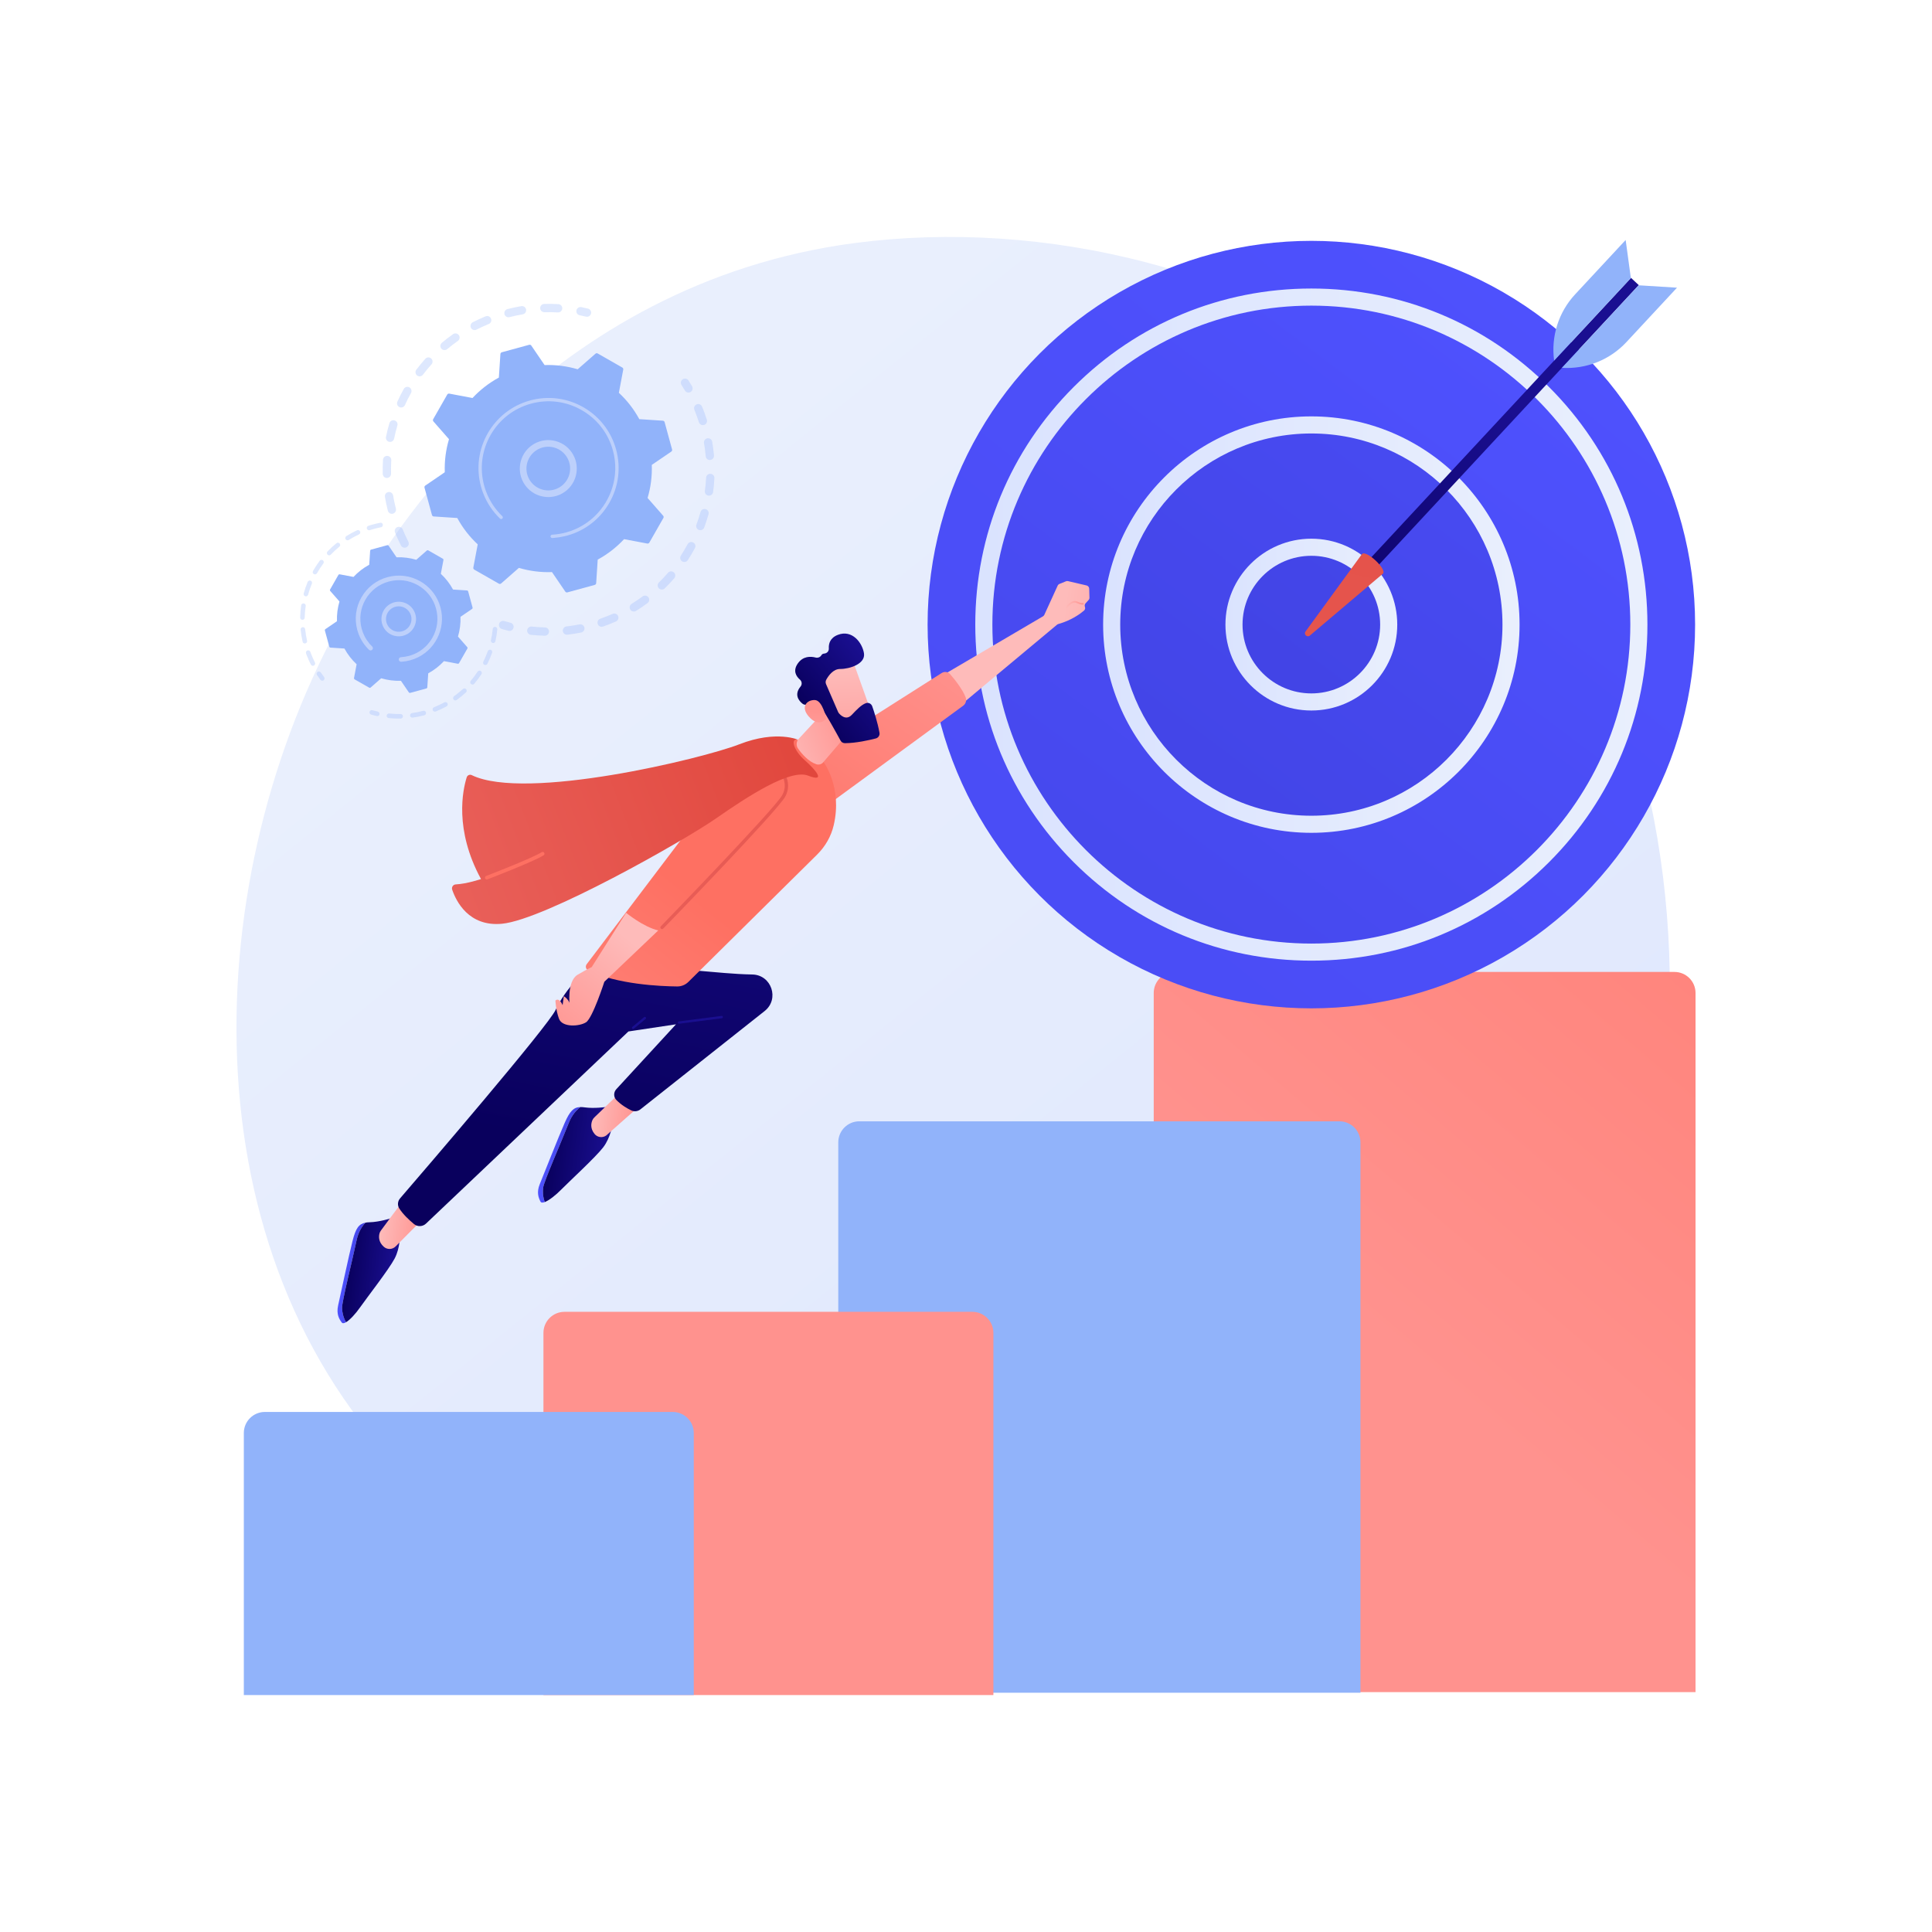 <?xml version="1.0" encoding="utf-8"?>
<!-- Generator: Adobe Illustrator 27.5.0, SVG Export Plug-In . SVG Version: 6.00 Build 0)  -->
<svg version="1.1" xmlns="http://www.w3.org/2000/svg" xmlns:xlink="http://www.w3.org/1999/xlink" x="0px" y="0px"
	 viewBox="0 0 3710 3710" style="enable-background:new 0 0 3710 3710;" xml:space="preserve">
<g id="Background">
	<g>
		<g>
			<rect style="fill:#FFFFFF;" width="3710" height="3710"/>
		</g>
	</g>
</g>
<g id="Illustration">
	<g>
		<linearGradient id="SVGID_1_" gradientUnits="userSpaceOnUse" x1="3564.451" y1="4036.543" x2="1103.803" y2="980.572">
			<stop  offset="0" style="stop-color:#DAE3FE"/>
			<stop  offset="1" style="stop-color:#E9EFFD"/>
		</linearGradient>
		<path style="fill:url(#SVGID_1_);" d="M2887.511,2831.378c-56.52,59.502-109.999,97.874-152.251,128.191
			c-496.671,356.366-1084.364,252.488-1209.265,227.119c-184.44-37.461-540.959-109.872-798.715-412.988
			c-389.964-458.59-329.241-1181.086-26.758-1658.015c55.329-87.239,347.592-571.433,941.615-649.082
			c359.496-46.992,778.554,47.786,1082.023,302.033C3361.169,1302.324,3315.82,2380.469,2887.511,2831.378z"/>
		
			<linearGradient id="SVGID_00000109716307528328239270000009345218834219112372_" gradientUnits="userSpaceOnUse" x1="2700.033" y1="2612.638" x2="4261.217" y2="776.559">
			<stop  offset="0" style="stop-color:#FF928E"/>
			<stop  offset="1" style="stop-color:#FE7062"/>
		</linearGradient>
		<path style="fill:url(#SVGID_00000109716307528328239270000009345218834219112372_);" d="M3255.923,3249.396H2215.49V1906.835
			c0-22.326,18.099-40.424,40.424-40.424h959.585c22.326,0,40.424,18.098,40.424,40.424V3249.396z"/>
		<g>
			<g>
				<g style="opacity:0.3;">
					<path style="fill:#91B3FA;" d="M779.867,1051.195c-3.762,1.449-8.09-0.15-9.962-3.82c-4.097-8.025-7.905-16.349-11.32-24.737
						c-1.661-4.081,0.299-8.736,4.379-10.397c0.049-0.019,0.097-0.037,0.145-0.056c4.045-1.557,8.61,0.404,10.251,4.437
						c3.244,7.97,6.862,15.876,10.753,23.5c2.003,3.923,0.446,8.73-3.479,10.732
						C780.383,1050.983,780.126,1051.095,779.867,1051.195z M755.376,986.159c-0.291,0.112-0.593,0.208-0.903,0.288
						c-4.268,1.089-8.614-1.488-9.703-5.757c-2.236-8.769-4.12-17.72-5.597-26.603c-0.723-4.346,2.2-8.44,6.559-9.18
						c4.346-0.722,8.455,2.217,9.177,6.56c1.405,8.444,3.195,16.947,5.322,25.281C761.241,980.705,759.097,984.726,755.376,986.159z
						 M745.815,917.348c-0.829,0.319-1.726,0.504-2.664,0.528c-4.404,0.109-8.065-3.369-8.177-7.773
						c-0.23-9.027-0.069-18.178,0.478-27.197c0.27-4.398,4.053-7.741,8.446-7.479c4.397,0.267,7.746,4.049,7.479,8.446
						c-0.52,8.565-0.673,17.252-0.455,25.826C751.01,913.164,748.874,916.17,745.815,917.348z M751.881,848.112
						c-1.37,0.527-2.901,0.683-4.446,0.369c-4.317-0.875-7.107-5.087-6.232-9.404c1.799-8.857,4.001-17.741,6.545-26.407
						c1.244-4.222,5.674-6.642,9.902-5.405c4.226,1.241,6.646,5.675,5.405,9.902c-2.417,8.23-4.51,16.669-6.216,25.085
						C756.277,845.024,754.34,847.166,751.881,848.112z M773.234,781.969c-1.921,0.74-4.125,0.74-6.148-0.174
						c-4.017-1.812-5.802-6.537-3.989-10.551c3.708-8.216,7.821-16.391,12.226-24.29c2.142-3.85,7-5.233,10.85-3.086
						c3.847,2.145,5.229,7.002,3.085,10.853c-4.187,7.509-8.096,15.278-11.62,23.086
						C776.739,779.798,775.124,781.242,773.234,781.969z M808.685,722.201c-2.488,0.958-5.398,0.649-7.682-1.076
						c-3.515-2.657-4.212-7.657-1.558-11.174c5.442-7.204,11.262-14.266,17.298-20.984c2.946-3.278,7.988-3.547,11.266-0.602
						c3.276,2.942,3.546,7.987,0.602,11.264c-5.735,6.385-11.265,13.092-16.436,19.938
						C811.246,720.801,810.027,721.685,808.685,722.201z M1074.644,599.444c-1.031,0.397-2.159,0.584-3.333,0.515
						c-8.555-0.505-17.249-0.644-25.836-0.41c-4.403,0.12-8.071-3.353-8.19-7.755c-0.122-4.404,3.351-8.072,7.756-8.192
						c9.044-0.247,18.2-0.102,27.209,0.429c4.399,0.26,7.753,4.036,7.493,8.434C1079.554,595.691,1077.474,598.355,1074.644,599.444
						z M856.468,671.809c-3.088,1.189-6.72,0.364-8.97-2.31c-2.838-3.372-2.404-8.403,0.966-11.24
						c6.908-5.815,14.154-11.4,21.536-16.6c3.612-2.52,8.578-1.677,11.116,1.927c2.537,3.601,1.673,8.578-1.928,11.117
						c-7.011,4.937-13.891,10.24-20.451,15.761C858.039,671.05,857.272,671.499,856.468,671.809z M1005.256,603.196
						c-0.491,0.189-1.008,0.335-1.547,0.425c-8.457,1.423-16.964,3.233-25.286,5.372c-4.268,1.096-8.616-1.474-9.713-5.74
						c-1.095-4.266,1.464-8.634,5.74-9.713c8.756-2.25,17.708-4.154,26.607-5.654c4.345-0.731,8.461,2.198,9.192,6.541
						C1010.889,598.233,1008.722,601.862,1005.256,603.196z M914.311,633.353c-3.757,1.446-8.078-0.145-9.955-3.807
						c-2.011-3.921-0.462-8.727,3.457-10.741c8.026-4.116,16.339-7.941,24.707-11.363c0.051-0.023,0.105-0.044,0.157-0.064
						c4.039-1.555,8.598,0.399,10.245,4.423c1.669,4.079-0.282,8.737-4.361,10.404c-7.948,3.254-15.843,6.888-23.469,10.799
						C914.836,633.134,914.574,633.252,914.311,633.353z"/>
					<path style="fill:#91B3FA;" d="M1130.033,607.791c-1.466,0.564-3.113,0.705-4.755,0.302c-3.995-0.979-8.076-1.889-12.133-2.711
						c-4.317-0.872-7.112-5.081-6.238-9.398c0.871-4.319,5.081-7.118,9.4-6.237c4.267,0.861,8.559,1.82,12.763,2.849
						c4.278,1.047,6.9,5.367,5.852,9.643C1134.277,604.878,1132.388,606.884,1130.033,607.791z"/>
				</g>
				<g style="opacity:0.3;">
					<path style="fill:#91B3FA;" d="M1324.917,753.278c-3.593,1.383-7.758-0.004-9.755-3.439c-2.065-3.556-4.241-7.129-6.465-10.616
						c-2.369-3.716-1.278-8.647,2.437-11.015c3.731-2.378,8.648-1.276,11.016,2.437c2.341,3.673,4.632,7.435,6.808,11.178
						c2.213,3.809,0.919,8.691-2.889,10.906C1325.693,752.946,1325.308,753.128,1324.917,753.278z"/>
					<path style="fill:#91B3FA;" d="M1168.344,1199.401c-3.425,1.319-6.886,2.584-10.381,3.797
						c-4.163,1.443-8.707-0.761-10.151-4.923c-1.444-4.162,0.774-8.729,4.921-10.152c8.066-2.798,16.001-5.917,23.671-9.311
						c4.035-1.777,8.739,0.037,10.522,4.065c1.784,4.031-0.038,8.743-4.067,10.525
						C1178.115,1195.502,1173.231,1197.52,1168.344,1199.401z M1117.324,1214.248c-0.416,0.16-0.852,0.288-1.305,0.379
						c-8.726,1.754-17.623,3.156-26.444,4.169c-4.376,0.503-8.332-2.638-8.834-7.013c-0.502-4.378,2.643-8.347,7.016-8.835
						c8.378-0.962,16.829-2.296,25.122-3.96c4.319-0.868,8.523,1.93,9.391,6.247
						C1123.046,1209.103,1120.884,1212.877,1117.324,1214.248z M1219.977,1173.794c-3.51,1.351-7.594,0.063-9.643-3.252
						c-2.317-3.749-1.156-8.664,2.591-10.982c7.169-4.43,14.245-9.228,21.033-14.266c3.543-2.62,8.535-1.884,11.16,1.653
						c2.625,3.54,1.884,8.536-1.654,11.161c-7.149,5.303-14.602,10.357-22.151,15.023
						C1220.882,1173.399,1220.433,1173.618,1219.977,1173.794z M1049.185,1220.254c-0.945,0.364-1.975,0.55-3.049,0.526
						c-8.89-0.207-17.878-0.796-26.714-1.751c-4.379-0.474-7.545-4.407-7.071-8.787c0.473-4.382,4.404-7.549,8.788-7.073
						c8.389,0.906,16.924,1.467,25.367,1.662c4.404,0.1,7.892,3.756,7.789,8.159
						C1054.218,1216.319,1052.112,1219.127,1049.185,1220.254z M1273.776,1131.643c-2.879,1.108-6.268,0.484-8.566-1.86
						c-3.085-3.146-3.035-8.197,0.112-11.282c6.016-5.895,11.862-12.134,17.381-18.539c2.875-3.338,7.912-3.714,11.251-0.836
						c3.336,2.876,3.71,7.91,0.835,11.248c-5.809,6.745-11.965,13.312-18.299,19.521
						C1275.688,1130.679,1274.761,1131.263,1273.776,1131.643z M1317.023,1078.706c-2.301,0.886-4.981,0.696-7.209-0.747
						c-3.697-2.396-4.753-7.335-2.357-11.033c4.594-7.091,8.943-14.459,12.925-21.896c2.074-3.887,6.907-5.351,10.797-3.269
						c3.884,2.08,5.346,6.913,3.268,10.799c-4.192,7.828-8.768,15.58-13.603,23.041
						C1319.894,1077.07,1318.541,1078.121,1317.023,1078.706z M1347.702,1017.6c-1.751,0.674-3.743,0.737-5.641,0.032
						c-4.129-1.532-6.235-6.124-4.701-10.254c2.944-7.928,5.586-16.064,7.85-24.188c1.183-4.242,5.578-6.726,9.827-5.54
						c4.243,1.185,6.724,5.582,5.54,9.827c-2.385,8.548-5.164,17.114-8.261,25.455
						C1351.487,1015.164,1349.763,1016.806,1347.702,1017.6z M1364.322,951.263c-1.213,0.467-2.556,0.643-3.935,0.456
						c-4.365-0.593-7.422-4.612-6.829-8.977c1.139-8.375,1.932-16.891,2.358-25.316c0.223-4.4,3.975-7.788,8.367-7.566
						c4.401,0.222,7.788,3.97,7.565,8.37c-0.448,8.874-1.283,17.843-2.482,26.659
						C1368.96,947.878,1366.949,950.251,1364.322,951.263z M1365.974,882.869c-0.682,0.263-1.412,0.434-2.176,0.501
						c-4.388,0.384-8.258-2.864-8.64-7.251c-0.735-8.398-1.837-16.876-3.28-25.202c-0.752-4.342,2.172-8.469,6.499-9.22
						c4.341-0.753,8.47,2.158,9.222,6.5c1.518,8.764,2.679,17.69,3.451,26.531C1371.367,878.351,1369.208,881.624,1365.974,882.869z
						 M1352.57,815.828c-0.153,0.059-0.309,0.112-0.467,0.163c-4.199,1.33-8.683-0.997-10.011-5.197
						c-1.877-5.929-3.959-11.868-6.189-17.661c-0.807-2.097-1.638-4.181-2.486-6.248c-1.672-4.077,0.277-8.738,4.353-10.408
						c4.094-1.773,8.735,0.276,10.406,4.35c0.893,2.177,1.764,4.366,2.614,6.573c2.346,6.092,4.536,12.344,6.51,18.579
						C1358.581,810.021,1356.474,814.325,1352.57,815.828z"/>
					<path style="fill:#91B3FA;" d="M981.213,1211.056c-1.48,0.57-3.142,0.706-4.795,0.294c-4.19-1.048-8.436-2.204-12.622-3.437
						c-4.227-1.244-6.644-5.679-5.4-9.904c1.246-4.226,5.675-6.646,9.904-5.4c3.976,1.17,8.01,2.268,11.988,3.264
						c4.272,1.066,6.872,5.398,5.803,9.672C985.435,1208.165,983.554,1210.155,981.213,1211.056z"/>
				</g>
				<g>
					<path style="fill:#91B3FA;" d="M958.012,1120.844c1.381,0.788,3.111,0.614,4.307-0.434l34.116-29.919
						c20.314,6.034,41.736,8.872,63.53,8.076l25.555,37.461c0.896,1.314,2.528,1.914,4.062,1.496l52.506-14.339
						c1.535-0.42,2.634-1.766,2.738-3.352l2.966-45.25c19.173-10.393,36.179-23.724,50.606-39.247l44.588,8.425
						c1.563,0.295,3.141-0.433,3.929-1.815l26.988-47.267c0.789-1.382,0.614-3.112-0.435-4.307l-29.918-34.116
						c6.034-20.314,8.872-41.737,8.076-63.53l37.462-25.555c1.314-0.896,1.914-2.527,1.495-4.062l-14.339-52.507
						c-0.419-1.534-1.765-2.634-3.353-2.737l-45.251-2.967c-10.392-19.173-23.724-36.179-39.246-50.606l8.425-44.589
						c0.295-1.562-0.434-3.141-1.815-3.929l-47.267-26.988c-1.381-0.79-3.111-0.614-4.307,0.434l-34.116,29.919
						c-20.314-6.035-41.736-8.872-63.53-8.076l-25.555-37.462c-0.896-1.314-2.527-1.914-4.062-1.496l-52.507,14.34
						c-1.535,0.419-2.634,1.765-2.738,3.352l-2.966,45.25c-19.173,10.391-36.179,23.724-50.606,39.246l-44.588-8.425
						c-1.563-0.296-3.142,0.433-3.93,1.815l-26.988,47.267c-0.789,1.381-0.614,3.111,0.434,4.307l29.918,34.116
						c-6.034,20.314-8.872,41.737-8.076,63.53l-37.462,25.555c-1.314,0.896-1.915,2.527-1.495,4.062l14.339,52.506
						c0.419,1.534,1.765,2.634,3.353,2.739l45.25,2.966c10.392,19.172,23.724,36.178,39.246,50.606l-8.424,44.588
						c-0.296,1.563,0.433,3.141,1.815,3.93L958.012,1120.844z"/>
					<g>
						<path style="fill:#BDD0FB;" d="M1072.503,950.888c-24.888,9.583-53.779-0.278-67.271-24.179
							c-14.83-26.274-5.52-59.709,20.751-74.539c12.727-7.188,27.49-8.982,41.566-5.063c14.078,3.918,25.789,13.086,32.971,25.813
							c14.83,26.274,5.52,59.709-20.751,74.539C1077.4,948.796,1074.97,949.938,1072.503,950.888z M1037.883,860.63
							c-1.922,0.74-3.801,1.624-5.627,2.654c-20.142,11.369-27.279,37.008-15.911,57.149c11.37,20.143,37.006,27.291,57.151,15.912
							c20.142-11.368,27.279-37.008,15.911-57.149c-5.509-9.759-14.486-16.787-25.281-19.793
							C1055.353,856.962,1046.23,857.416,1037.883,860.63z"/>
					</g>
					<path style="fill:#BDD0FB;" d="M1101.941,1024.23c-4.274,1.646-8.657,3.086-13.135,4.31l0,0
						c-1.409,0.386-2.826,0.748-4.248,1.088c-7.01,1.674-14.142,2.788-21.286,3.325c-0.097,0.007-0.195,0.015-0.292,0.022
						c-0.276,0.02-0.553,0.039-0.83,0.056c-0.538,0.037-1.077,0.068-1.615,0.098c-1.416,0.078-2.666-0.78-3.151-2.036
						c-0.117-0.305-0.189-0.635-0.208-0.978c-0.096-1.759,1.256-3.258,3.013-3.357c9.055-0.491,18.116-1.963,26.934-4.374
						c43.807-11.956,76.103-45.387,88.655-85.84c6.985-22.5,7.859-47.174,1.204-71.537c-1.166-4.272-2.539-8.455-4.11-12.531
						c-10.568-27.437-30.088-50.216-55.966-64.99c-29.724-16.973-64.28-21.354-97.298-12.337
						c-68.191,18.63-108.474,89.217-89.859,157.377c1.147,4.203,2.504,8.332,4.06,12.37c6.742,17.501,17.239,33.333,30.793,46.322
						c0.35,0.336,0.607,0.731,0.769,1.156c0.43,1.117,0.211,2.433-0.674,3.354c-1.224,1.269-3.238,1.32-4.513,0.095
						c-14.229-13.637-25.252-30.258-32.33-48.632c-1.634-4.239-3.057-8.572-4.263-12.983
						c-19.544-71.562,22.797-145.68,94.333-165.217c34.664-9.467,70.939-4.866,102.144,12.952
						c27.168,15.51,47.66,39.423,58.755,68.227c1.648,4.28,3.09,8.67,4.315,13.153c9.466,34.667,4.868,70.942-12.949,102.147
						C1154.675,992.643,1130.752,1013.136,1101.941,1024.23z"/>
				</g>
			</g>
			<g>
				<g style="opacity:0.3;">
					<path style="fill:#91B3FA;" d="M620.403,1306.866c-1.774,0.683-3.853,0.155-5.066-1.433c-2.266-2.962-4.474-6.033-6.561-9.128
						c-1.356-2.011-0.825-4.74,1.187-6.099c2.01-1.366,4.742-0.824,6.099,1.187c1.988,2.949,4.092,5.877,6.255,8.704
						c1.474,1.924,1.106,4.682-0.819,6.159C621.153,1306.518,620.785,1306.719,620.403,1306.866z"/>
					<path style="fill:#91B3FA;" d="M602.418,1278.254c-2.078,0.8-4.466-0.087-5.492-2.115c-2.904-5.728-5.547-11.671-7.853-17.66
						c-0.486-1.261-0.958-2.532-1.421-3.811c-0.823-2.285,0.513-4.763,2.64-5.628c2.282-0.824,4.8,0.359,5.625,2.638
						c0.441,1.223,0.893,2.438,1.357,3.643c2.2,5.714,4.72,11.381,7.488,16.844c1.098,2.165,0.233,4.807-1.93,5.906
						C602.693,1278.138,602.556,1278.2,602.418,1278.254z M586.931,1235.346c-0.194,0.075-0.397,0.139-0.604,0.187
						c-2.367,0.539-4.723-0.94-5.264-3.306c-1.736-7.589-3.015-15.353-3.802-23.073c-0.247-2.415,1.524-4.568,3.925-4.817
						c2.416-0.245,4.569,1.509,4.816,3.924c0.751,7.366,1.972,14.771,3.626,22.009
						C590.122,1232.426,588.937,1234.574,586.931,1235.346z M582.312,1189.965c-0.52,0.2-1.087,0.303-1.678,0.292
						c-2.425-0.055-4.346-2.069-4.291-4.495c0.18-7.77,0.846-15.617,1.987-23.315c0.355-2.403,2.583-4.056,4.991-3.701
						c2.398,0.355,4.057,2.59,3.702,4.988c-1.087,7.342-1.725,14.82-1.894,22.231
						C585.084,1187.799,583.924,1189.344,582.312,1189.965z M588.991,1144.835c-0.849,0.327-1.805,0.392-2.748,0.134
						c-2.337-0.649-3.71-3.072-3.06-5.41c2.083-7.505,4.648-14.943,7.629-22.113c0.933-2.24,3.508-3.295,5.743-2.368
						c2.241,0.93,3.302,3.5,2.37,5.744c-2.843,6.832-5.291,13.931-7.276,21.085C591.263,1143.303,590.246,1144.352,588.991,1144.835
						z M606.489,1102.707c-1.185,0.456-2.56,0.397-3.751-0.28c-2.109-1.197-2.847-3.878-1.651-5.989
						c3.842-6.762,8.136-13.353,12.766-19.585c1.445-1.954,4.198-2.357,6.146-0.909c1.948,1.447,2.355,4.201,0.909,6.146
						c-4.417,5.949-8.514,12.234-12.177,18.688C608.208,1101.696,607.404,1102.354,606.489,1102.707z M633.679,1066.106
						c-1.535,0.591-3.344,0.289-4.615-0.922c-1.755-1.674-1.818-4.454-0.145-6.21c5.369-5.626,11.141-10.97,17.154-15.878
						c1.89-1.532,4.648-1.252,6.183,0.626c1.534,1.878,1.254,4.648-0.625,6.18c-5.735,4.682-11.235,9.774-16.354,15.138
						C634.814,1065.526,634.265,1065.88,633.679,1066.106z M668.982,1037.272c-1.922,0.74-4.16,0.044-5.294-1.763
						c-1.29-2.055-0.67-4.767,1.384-6.059c6.564-4.123,13.473-7.886,20.536-11.19c2.22-0.993,4.817-0.075,5.842,2.123
						c1.028,2.197,0.078,4.811-2.118,5.841c-6.74,3.147-13.329,6.737-19.587,10.668
						C669.498,1037.046,669.243,1037.172,668.982,1037.272z M732.437,1012.242c-0.236,0.091-0.486,0.164-0.745,0.214
						c-6.288,1.221-12.619,2.808-18.819,4.718c-0.941,0.284-1.861,0.574-2.775,0.875c-2.309,0.751-4.788-0.506-5.54-2.813
						c-0.758-2.31,0.494-4.861,2.811-5.542c0.977-0.316,1.953-0.628,2.94-0.925c6.478-1.993,13.115-3.657,19.709-4.936
						c2.383-0.462,4.687,1.092,5.149,3.474C735.578,1009.428,734.388,1011.49,732.437,1012.242z"/>
				</g>
				<g style="opacity:0.3;">
					<path style="fill:#91B3FA;" d="M836.676,1366.263c-2.238,0.862-4.762-0.236-5.656-2.47c-0.901-2.251,0.194-4.81,2.447-5.71
						c6.783-2.713,13.457-5.862,19.837-9.362c2.124-1.14,4.799-0.391,5.966,1.739c1.167,2.129,0.386,4.798-1.739,5.966
						c-6.693,3.667-13.689,6.972-20.798,9.815C836.714,1366.248,836.694,1366.256,836.676,1366.263z M815.344,1373.342
						c-0.148,0.057-0.298,0.105-0.454,0.147c-7.39,1.972-14.975,3.513-22.544,4.584c-2.404,0.337-4.625-1.332-4.964-3.734
						c-0.343-2.406,1.346-4.624,3.733-4.968c7.223-1.02,14.46-2.492,21.513-4.371c2.343-0.626,4.751,0.768,5.375,3.112
						C818.588,1370.304,817.409,1372.546,815.344,1373.342z M876.003,1344.684c-1.818,0.7-3.948,0.122-5.142-1.533
						c-1.417-1.965-0.972-4.71,0.996-6.13c5.927-4.277,11.644-8.947,16.991-13.889c1.793-1.642,4.562-1.536,6.208,0.249
						c1.646,1.78,1.536,4.562-0.246,6.209c-5.606,5.179-11.6,10.075-17.815,14.556
						C876.681,1344.373,876.348,1344.551,876.003,1344.684z M770.897,1379.596c-0.466,0.18-0.971,0.282-1.501,0.293
						c-7.652,0.137-15.39-0.198-22.997-0.998c-2.414-0.252-4.164-2.415-3.912-4.829c0.255-2.406,2.417-4.158,4.828-3.909
						c7.253,0.761,14.629,1.079,21.925,0.95c2.425-0.042,4.428,1.89,4.47,4.315C773.745,1377.314,772.571,1378.952,770.897,1379.596
						z M908.945,1314.24c-1.451,0.559-3.156,0.328-4.423-0.747c-1.853-1.571-2.08-4.343-0.511-6.193
						c4.717-5.558,9.141-11.464,13.15-17.559c1.335-2.031,4.06-2.589,6.087-1.254c2.026,1.334,2.589,4.06,1.254,6.087
						c-4.207,6.387-8.844,12.582-13.788,18.411C910.221,1313.565,909.607,1313.985,908.945,1314.24z M933.623,1276.782
						c-1.111,0.428-2.389,0.405-3.537-0.165c-2.172-1.081-3.059-3.718-1.978-5.89c3.254-6.545,6.14-13.343,8.576-20.203
						c0.813-2.29,3.327-3.483,5.61-2.671c2.287,0.811,3.481,3.321,2.669,5.606c-2.554,7.194-5.577,14.321-8.987,21.179
						C935.467,1275.662,934.612,1276.401,933.623,1276.782z M948.617,1234.486c-0.781,0.301-1.654,0.384-2.533,0.185
						c-2.369-0.527-3.859-2.877-3.331-5.246c1.597-7.13,2.766-14.421,3.477-21.669c0.24-2.409,2.388-4.179,4.802-3.941
						c2.415,0.238,4.18,2.385,3.943,4.803c-0.748,7.598-1.973,15.246-3.644,22.726
						C950.997,1232.834,949.943,1233.976,948.617,1234.486z"/>
					<path style="fill:#91B3FA;" d="M726.059,1374.88c-0.791,0.305-1.677,0.384-2.566,0.179c-3.664-0.847-7.318-1.807-10.865-2.85
						c-2.326-0.686-3.66-3.129-2.975-5.457c0.691-2.321,3.128-3.655,5.457-2.974c3.381,0.997,6.869,1.911,10.365,2.722
						c2.364,0.547,3.837,2.908,3.289,5.271C728.422,1373.244,727.375,1374.374,726.059,1374.88z"/>
				</g>
				<g>
					<path style="fill:#91B3FA;" d="M709.074,1320.604c0.824,0.47,1.856,0.367,2.569-0.259l20.357-17.852
						c12.121,3.6,24.904,5.294,37.907,4.819l15.248,22.353c0.535,0.784,1.508,1.142,2.424,0.893l31.33-8.556
						c0.916-0.25,1.572-1.054,1.634-2.001l1.77-27c11.44-6.201,21.588-14.156,30.196-23.418l26.605,5.027
						c0.933,0.176,1.874-0.259,2.345-1.083l16.104-28.204c0.47-0.825,0.366-1.857-0.259-2.57l-17.852-20.357
						c3.601-12.121,5.294-24.904,4.819-37.908l22.353-15.248c0.784-0.535,1.142-1.508,0.893-2.423l-8.556-31.33
						c-0.25-0.916-1.053-1.572-2-1.634l-27.001-1.77c-6.201-11.44-14.156-21.588-23.418-30.196l5.027-26.606
						c0.176-0.932-0.259-1.874-1.083-2.344l-28.204-16.104c-0.824-0.471-1.856-0.366-2.569,0.259l-20.357,17.853
						c-12.121-3.601-24.904-5.294-37.907-4.819l-15.249-22.353c-0.535-0.784-1.508-1.143-2.424-0.893l-31.33,8.556
						c-0.916,0.25-1.571,1.053-1.634,2l-1.77,27c-11.44,6.201-21.588,14.156-30.197,23.418l-26.605-5.027
						c-0.933-0.177-1.875,0.259-2.345,1.083l-16.103,28.203c-0.47,0.824-0.367,1.856,0.259,2.57l17.852,20.357
						c-3.601,12.121-5.294,24.904-4.819,37.908l-22.354,15.248c-0.783,0.534-1.142,1.508-0.891,2.424l8.556,31.33
						c0.25,0.916,1.053,1.572,2,1.634l27.001,1.77c6.201,11.44,14.156,21.587,23.417,30.196l-5.027,26.605
						c-0.176,0.933,0.259,1.874,1.083,2.345L709.074,1320.604z"/>
					<g>
						<path style="fill:#BDD0FB;" d="M777.556,1219.76c-6.614,2.547-13.841,2.907-20.792,0.972
							c-8.551-2.381-15.663-7.95-20.025-15.681c-9.006-15.952-3.353-36.26,12.602-45.273c15.995-8.991,36.271-3.35,45.277,12.606
							c4.365,7.731,5.457,16.698,3.075,25.247c-2.38,8.553-7.948,15.666-15.682,20.028
							C780.566,1218.472,779.076,1219.175,777.556,1219.76z M756.907,1165.899c-1.103,0.425-2.187,0.934-3.247,1.531
							c-11.736,6.629-15.894,21.567-9.269,33.305c3.209,5.683,8.441,9.784,14.729,11.532c6.293,1.752,12.884,0.942,18.575-2.26l0,0
							c5.685-3.21,9.783-8.443,11.534-14.73c1.752-6.293,0.948-12.888-2.263-18.576
							C780.939,1166.024,768.027,1161.617,756.907,1165.899z"/>
					</g>
					<path style="fill:#BDD0FB;" d="M795.768,1265.305c-2.594,0.999-5.26,1.873-7.996,2.624c-5.435,1.486-11.026,2.42-16.633,2.777
						c-0.252,0.014-0.504,0.028-0.756,0.043c-1.95,0.107-3.671-1.074-4.339-2.803c-0.162-0.42-0.261-0.874-0.286-1.347
						c-0.132-2.422,1.731-4.483,4.149-4.623c5.238-0.283,10.468-1.135,15.547-2.524l0.002-0.001
						c0.279-0.075,0.558-0.156,0.834-0.234c11.99-3.398,22.678-9.656,31.355-18.146c4.71-4.609,8.827-9.881,12.231-15.72
						c0.028-0.047,0.055-0.095,0.083-0.142c0.083-0.147,0.169-0.291,0.25-0.437c9.796-17.16,12.326-37.107,7.12-56.168
						c-0.672-2.468-1.465-4.879-2.371-7.234c-6.101-15.838-17.37-28.987-32.31-37.519c-17.16-9.796-37.106-12.323-56.165-7.117
						c-19.046,5.209-34.954,17.523-44.754,34.679c-9.796,17.159-12.326,37.107-7.12,56.168c0.661,2.426,1.445,4.809,2.342,7.139
						c3.893,10.105,9.952,19.243,17.776,26.74c0.482,0.463,0.836,1.007,1.059,1.592c0.592,1.537,0.29,3.35-0.927,4.619
						c-1.684,1.747-4.458,1.813-6.214,0.13c-8.754-8.389-15.534-18.615-19.891-29.916c-1.005-2.61-1.882-5.275-2.623-7.988
						c-5.824-21.328-2.994-43.644,7.968-62.843c10.962-19.195,28.726-32.986,50.066-38.798c21.325-5.825,43.64-2.997,62.839,7.968
						c16.714,9.541,29.321,24.253,36.146,41.973c1.013,2.63,1.901,5.332,2.655,8.09
						C857.079,1207.575,834.881,1250.245,795.768,1265.305z"/>
				</g>
			</g>
		</g>
		<path style="fill:#91B3FA;" d="M2612.457,3250.527H1609.728V2193.661c0-22.326,18.099-40.424,40.424-40.424h921.88
			c22.326,0,40.424,18.099,40.424,40.424V3250.527z"/>
		
			<linearGradient id="SVGID_00000085213773170332060520000005635082001692896404_" gradientUnits="userSpaceOnUse" x1="2156.191" y1="2099.371" x2="3737.865" y2="239.194">
			<stop  offset="0" style="stop-color:#FF928E"/>
			<stop  offset="1" style="stop-color:#FE7062"/>
		</linearGradient>
		<path style="fill:url(#SVGID_00000085213773170332060520000005635082001692896404_);" d="M1907.596,3255h-864.03v-695.491
			c0-22.326,18.099-40.424,40.424-40.424h783.181c22.326,0,40.424,18.099,40.424,40.424V3255z"/>
		<path style="fill:#91B3FA;" d="M1332.247,3255H468.217v-503.227c0-22.326,18.098-40.424,40.424-40.424h783.181
			c22.326,0,40.424,18.098,40.424,40.424V3255z"/>
		<g>
			<g>
				
					<linearGradient id="SVGID_00000024001587670328446510000006174869859444959635_" gradientUnits="userSpaceOnUse" x1="3279.854" y1="251.985" x2="-514.637" y2="4971.785">
					<stop  offset="0" style="stop-color:#4F52FF"/>
					<stop  offset="1" style="stop-color:#4042E2"/>
				</linearGradient>
				
					<circle style="fill:url(#SVGID_00000024001587670328446510000006174869859444959635_);" cx="2518.169" cy="1199.412" r="736.922"/>
				<g>
					
						<linearGradient id="SVGID_00000136400281455697816560000012466358524139502758_" gradientUnits="userSpaceOnUse" x1="2992.715" y1="569.375" x2="1576.591" y2="2449.508">
						<stop  offset="0" style="stop-color:#4F52FF"/>
						<stop  offset="1" style="stop-color:#4042E2"/>
					</linearGradient>
					
						<circle style="fill:url(#SVGID_00000136400281455697816560000012466358524139502758_);" cx="2518.169" cy="1199.412" r="628.935"/>
					
						<linearGradient id="SVGID_00000023959812856595127440000003039844143419665338_" gradientUnits="userSpaceOnUse" x1="1872.815" y1="1199.412" x2="3163.523" y2="1199.412">
						<stop  offset="0" style="stop-color:#DAE3FE"/>
						<stop  offset="1" style="stop-color:#E9EFFD"/>
					</linearGradient>
					<path style="fill:url(#SVGID_00000023959812856595127440000003039844143419665338_);" d="M2518.169,1844.765
						c-172.38,0-334.443-67.129-456.335-189.019c-121.89-121.892-189.019-283.953-189.019-456.333
						c0-172.381,67.129-334.443,189.019-456.334c121.892-121.89,283.955-189.019,456.335-189.019s334.443,67.129,456.334,189.019
						c121.89,121.892,189.019,283.953,189.019,456.334c0,172.38-67.129,334.441-189.019,456.333
						C2852.612,1777.636,2690.549,1844.765,2518.169,1844.765z M2518.169,586.895c-337.744,0-612.518,274.775-612.518,612.517
						s274.774,612.516,612.518,612.516s612.517-274.774,612.517-612.516S2855.913,586.895,2518.169,586.895z"/>
				</g>
				<g>
					
						<linearGradient id="SVGID_00000100340782737145244630000011358827288527127699_" gradientUnits="userSpaceOnUse" x1="3447.72" y1="-34.719" x2="2031.599" y2="1845.412">
						<stop  offset="0" style="stop-color:#4F52FF"/>
						<stop  offset="1" style="stop-color:#4042E2"/>
					</linearGradient>
					
						<circle style="fill:url(#SVGID_00000100340782737145244630000011358827288527127699_);" cx="2518.169" cy="1199.412" r="383.429"/>
					
						<linearGradient id="SVGID_00000160884874270861729250000010016268498019496075_" gradientUnits="userSpaceOnUse" x1="2118.322" y1="1199.411" x2="2918.016" y2="1199.411">
						<stop  offset="0" style="stop-color:#DAE3FE"/>
						<stop  offset="1" style="stop-color:#E9EFFD"/>
					</linearGradient>
					<path style="fill:url(#SVGID_00000160884874270861729250000010016268498019496075_);" d="M2518.169,1599.258
						c-220.477,0-399.847-179.37-399.847-399.846c0-220.477,179.37-399.848,399.847-399.848s399.847,179.371,399.847,399.848
						C2918.016,1419.888,2738.646,1599.258,2518.169,1599.258z M2518.169,832.401c-202.371,0-367.011,164.641-367.011,367.012
						c0,202.37,164.64,367.009,367.011,367.009c202.371,0,367.011-164.64,367.011-367.009
						C2885.18,997.042,2720.54,832.401,2518.169,832.401z"/>
				</g>
				<g>
					
						<linearGradient id="SVGID_00000157992843970005424170000006470889062963722648_" gradientUnits="userSpaceOnUse" x1="3684.044" y1="-348.477" x2="2267.925" y2="1531.651">
						<stop  offset="0" style="stop-color:#4F52FF"/>
						<stop  offset="1" style="stop-color:#4042E2"/>
					</linearGradient>
					
						<circle style="fill:url(#SVGID_00000157992843970005424170000006470889062963722648_);" cx="2518.169" cy="1199.412" r="148.551"/>
					
						<linearGradient id="SVGID_00000008856126841511431670000010390838433890784935_" gradientUnits="userSpaceOnUse" x1="2353.2" y1="1199.412" x2="2683.138" y2="1199.412">
						<stop  offset="0" style="stop-color:#DAE3FE"/>
						<stop  offset="1" style="stop-color:#E9EFFD"/>
					</linearGradient>
					<path style="fill:url(#SVGID_00000008856126841511431670000010390838433890784935_);" d="M2518.169,1364.382
						c-90.965,0-164.969-74.005-164.969-164.969c0-90.965,74.004-164.971,164.969-164.971c90.965,0,164.969,74.006,164.969,164.971
						C2683.138,1290.377,2609.134,1364.382,2518.169,1364.382z M2518.169,1067.278c-72.859,0-132.133,59.275-132.133,132.134
						c0,72.859,59.274,132.133,132.133,132.133c72.859,0,132.133-59.274,132.133-132.133
						C2650.302,1126.554,2591.028,1067.278,2518.169,1067.278z"/>
				</g>
			</g>
			<g>
				
					<linearGradient id="SVGID_00000096025117881497741900000015969969594524490657_" gradientUnits="userSpaceOnUse" x1="8.166" y1="4853.065" x2="-154.936" y2="5515.667" gradientTransform="matrix(-0.733 -0.681 0.681 -0.733 -945.397 4727.568)">
					<stop  offset="0" style="stop-color:#09005D"/>
					<stop  offset="1" style="stop-color:#1A0F91"/>
				</linearGradient>
				<polygon style="fill:url(#SVGID_00000096025117881497741900000015969969594524490657_);" points="3132.017,533.631 
					3146.951,547.511 2621.336,1113.004 2606.402,1099.123 				"/>
				
					<linearGradient id="SVGID_00000069356924571294472210000016842210160145148290_" gradientUnits="userSpaceOnUse" x1="2843.224" y1="-67.337" x2="2343.229" y2="2270.482">
					<stop  offset="0" style="stop-color:#E1473D"/>
					<stop  offset="1" style="stop-color:#E9605A"/>
				</linearGradient>
				<path style="fill:url(#SVGID_00000069356924571294472210000016842210160145148290_);" d="M2615.336,1063.988
					c7.963-8.568,48.353,28.974,40.389,37.541l-140.367,118.897c-5.186,4.393-12.357-2.273-8.355-7.766L2615.336,1063.988z"/>
				<path style="fill:#91B3FA;" d="M3146.651,547.834l73.66,4.612l-97.073,104.438c-31.806,34.218-77.282,52.366-123.908,49.446l0,0
					L3146.651,547.834z"/>
				<path style="fill:#91B3FA;" d="M3131.717,533.954l-9.977-73.128l-97.073,104.438c-31.805,34.218-46.585,80.898-40.27,127.186
					l0,0L3131.717,533.954z"/>
			</g>
		</g>
		<g>
			<g>
				
					<linearGradient id="SVGID_00000044885925075217866880000014953600387486615175_" gradientUnits="userSpaceOnUse" x1="929.538" y1="2437.368" x2="960.93" y2="2437.368" gradientTransform="matrix(0.991 0.131 -0.131 0.991 55.969 -96.953)">
					<stop  offset="0" style="stop-color:#4F52FF"/>
					<stop  offset="1" style="stop-color:#4042E2"/>
				</linearGradient>
				<path style="fill:url(#SVGID_00000044885925075217866880000014953600387486615175_);" d="M684.643,2382.249
					c3.412-16.343,10.339-27.243,17.135-34.394c-12.824,2.388-18.66,10.912-24.757,34.965
					c-7.251,28.608-23.764,106.484-27.673,123.686c-3.909,17.202,2.142,26.681,6.927,33.079c1.575,2.105,4.556,1.622,8.284-0.579
					c-5.739-9.74-7.305-19.11-7.704-26.709C656.226,2500.313,676.694,2420.323,684.643,2382.249z"/>
				
					<linearGradient id="SVGID_00000103961937804802310220000015514083535250769542_" gradientUnits="userSpaceOnUse" x1="937.653" y1="2428.735" x2="1030.614" y2="2428.735" gradientTransform="matrix(0.991 0.131 -0.131 0.991 55.969 -96.953)">
					<stop  offset="0" style="stop-color:#09005D"/>
					<stop  offset="1" style="stop-color:#1A0F91"/>
				</linearGradient>
				<path style="fill:url(#SVGID_00000103961937804802310220000015514083535250769542_);" d="M768.046,2370.068l-17.693-30.51
					c0,0-21.79,7.052-40.515,7.516c-2.981,0.074-5.632,0.331-8.061,0.783c-6.796,7.151-13.723,18.051-17.135,34.394
					c-7.949,38.074-28.417,118.064-27.788,130.048c0.399,7.6,1.965,16.969,7.704,26.709c7.603-4.489,18.361-16.237,26.972-28.559
					c12.833-18.364,55.283-72.796,66.321-93.754C768.889,2395.736,768.046,2370.068,768.046,2370.068z"/>
			</g>
			<g>
				
					<linearGradient id="SVGID_00000051357053788506001000000016071129385879559833_" gradientUnits="userSpaceOnUse" x1="1281.456" y1="2160.408" x2="1340.988" y2="2160.408" gradientTransform="matrix(0.991 0.131 -0.131 0.991 55.969 -96.953)">
					<stop  offset="0" style="stop-color:#4F52FF"/>
					<stop  offset="1" style="stop-color:#4042E2"/>
				</linearGradient>
				<path style="fill:url(#SVGID_00000051357053788506001000000016071129385879559833_);" d="M1091.951,2156.981
					c6.069-15.553,14.704-25.156,22.589-31.084c-13.042,0.233-20.208,7.674-30.201,30.386
					c-11.885,27.014-41.056,101.084-47.758,117.402c-6.702,16.318-2.303,26.667,1.358,33.769c1.205,2.337,4.225,2.354,8.266,0.8
					c-4.048-10.556-4.042-20.055-3.178-27.616C1044.39,2268.716,1077.812,2193.215,1091.951,2156.981z"/>
				
					<linearGradient id="SVGID_00000112630340702759405160000009540230975207171000_" gradientUnits="userSpaceOnUse" x1="1290.396" y1="2156.232" x2="1406.445" y2="2156.232" gradientTransform="matrix(0.991 0.131 -0.131 0.991 55.969 -96.953)">
					<stop  offset="0" style="stop-color:#09005D"/>
					<stop  offset="1" style="stop-color:#1A0F91"/>
				</linearGradient>
				<path style="fill:url(#SVGID_00000112630340702759405160000009540230975207171000_);" d="M1176.22,2158.768l-12.401-33.018
					c0,0-22.656,3.35-41.2,0.708c-2.952-0.42-5.609-0.606-8.079-0.562c-7.885,5.928-16.52,15.531-22.589,31.084
					c-14.139,36.234-47.561,111.735-48.923,123.657c-0.864,7.561-0.87,17.06,3.178,27.616c8.241-3.169,20.795-12.975,31.326-23.702
					c15.695-15.988,66.567-62.645,80.92-81.488C1172.804,2184.222,1176.22,2158.768,1176.22,2158.768z"/>
			</g>
			
				<linearGradient id="SVGID_00000143582198417515083670000012669194782557735077_" gradientUnits="userSpaceOnUse" x1="2137.706" y1="1067.882" x2="2394.778" y2="1067.882" gradientTransform="matrix(0.991 0.131 -0.131 0.991 55.969 -96.953)">
				<stop  offset="0" style="stop-color:#FEBBBA"/>
				<stop  offset="1" style="stop-color:#FF928E"/>
			</linearGradient>
			<path style="fill:url(#SVGID_00000143582198417515083670000012669194782557735077_);" d="M1816.094,1293.238l186.683-109.662
				c1.151-0.676,2.067-1.691,2.622-2.906l25.617-56.047c0.691-1.512,1.934-2.701,3.474-3.326l12.491-5.062
				c1.243-0.504,2.612-0.611,3.918-0.307l35.651,8.297c2.878,0.67,4.944,3.195,5.029,6.15l0.498,17.259
				c0.049,1.681-0.556,3.316-1.686,4.561l-5.774,6.361c-1.659,1.827-2.141,4.436-1.245,6.735l0,0c1,2.565,0.294,5.486-1.797,7.277
				c-6.859,5.874-23.863,18.618-49.332,25.754c-0.872,0.244-1.697,0.667-2.392,1.247l-174.005,145.186
				c-2.813,2.347-7.007,1.91-9.276-0.965l-32.288-40.911C1811.837,1299.781,1812.691,1295.237,1816.094,1293.238z"/>
			
				<linearGradient id="SVGID_00000083803172714117425010000012954557016621204914_" gradientUnits="userSpaceOnUse" x1="1815.144" y1="1245.778" x2="1480.687" y2="1701.856">
				<stop  offset="0" style="stop-color:#FF928E"/>
				<stop  offset="1" style="stop-color:#FE7062"/>
			</linearGradient>
			<path style="fill:url(#SVGID_00000083803172714117425010000012954557016621204914_);" d="M1540.91,1462.269l267.484-169.914
				c5.257-3.339,12.175-2.352,16.249,2.359c8.961,10.362,23.743,28.866,29.686,44.444c2.219,5.815,0.247,12.391-4.775,16.068
				l-280.666,205.564L1540.91,1462.269z"/>
			
				<linearGradient id="SVGID_00000065774629185715325270000008900795050746094985_" gradientUnits="userSpaceOnUse" x1="990.177" y1="2333.602" x2="1074.404" y2="2333.602" gradientTransform="matrix(0.991 0.131 -0.131 0.991 55.969 -96.953)">
				<stop  offset="0" style="stop-color:#FEBBBA"/>
				<stop  offset="1" style="stop-color:#FF928E"/>
			</linearGradient>
			<path style="fill:url(#SVGID_00000065774629185715325270000008900795050746094985_);" d="M776.961,2302.701
				c-4.393,4.411-38.249,50.441-45.58,60.426c-1.231,1.677-2.148,3.542-2.666,5.557c-1.415,5.501-2.261,16.264,8.461,25.608
				c6.559,5.716,16.449,5.354,22.574-0.824l58.232-58.734L776.961,2302.701z"/>
			
				<linearGradient id="SVGID_00000144314945049902308950000007234383486803834242_" gradientUnits="userSpaceOnUse" x1="1366.125" y1="2069.445" x2="1451.143" y2="2069.445" gradientTransform="matrix(0.991 0.131 -0.131 0.991 55.969 -96.953)">
				<stop  offset="0" style="stop-color:#FEBBBA"/>
				<stop  offset="1" style="stop-color:#FF928E"/>
			</linearGradient>
			<path style="fill:url(#SVGID_00000144314945049902308950000007234383486803834242_);" d="M1196.159,2093.805
				c-5.062,3.623-46.068,43.417-54.95,52.051c-1.492,1.45-2.704,3.138-3.549,5.039c-2.306,5.191-4.921,15.665,4.107,26.655
				c5.523,6.722,15.336,8.002,22.399,2.922l61.48-54.476L1196.159,2093.805z"/>
			
				<linearGradient id="SVGID_00000049928149097249670710000011350199129913613472_" gradientUnits="userSpaceOnUse" x1="1106.292" y1="2201.37" x2="1298.228" y2="1227.293">
				<stop  offset="0" style="stop-color:#09005D"/>
				<stop  offset="1" style="stop-color:#1A0F91"/>
			</linearGradient>
			<path style="fill:url(#SVGID_00000049928149097249670710000011350199129913613472_);" d="M1293.979,1868.567
				c1.823-13.778,80.235,1.58,150.602,2.74c36.954,0.609,52.734,47.231,23.754,70.169l-238.549,188.811
				c-4.993,3.952-11.811,4.785-17.555,2.035c-7.887-3.776-19.178-10.292-28.682-20.06c-5.549-5.702-5.469-14.833-0.082-20.688
				l114.658-124.601l-91.38,13.741l-388.698,368.958c-6.421,6.095-16.367,6.428-23.185,0.78
				c-9.016-7.469-20.888-18.489-28.17-29.922c-3.84-6.029-3.099-13.893,1.566-19.309c44.3-51.423,285.142-331.669,298.854-362.272
				c15.105-33.712,62.04-92.898,98.27-90.434C1201.612,1850.98,1293.979,1868.567,1293.979,1868.567z"/>
			
				<linearGradient id="SVGID_00000106138874712605207420000005188530173875978666_" gradientUnits="userSpaceOnUse" x1="1251.25" y1="2717.061" x2="1347.217" y2="1939.721">
				<stop  offset="0" style="stop-color:#09005D"/>
				<stop  offset="1" style="stop-color:#1A0F91"/>
			</linearGradient>
			<path style="fill:url(#SVGID_00000106138874712605207420000005188530173875978666_);" d="M1303.639,1965.849
				c-0.99-0.131-1.806-0.911-1.94-1.948c-0.158-1.235,0.714-2.365,1.949-2.524l81.962-10.516c1.242-0.154,2.366,0.716,2.524,1.949
				c0.158,1.235-0.714,2.365-1.95,2.524l-81.962,10.516C1304.024,1965.876,1303.828,1965.874,1303.639,1965.849z"/>
			
				<linearGradient id="SVGID_00000009553022383559599740000010787106908152783807_" gradientUnits="userSpaceOnUse" x1="1174.915" y1="3028.729" x2="1218.101" y2="2145.821">
				<stop  offset="0" style="stop-color:#09005D"/>
				<stop  offset="1" style="stop-color:#1A0F91"/>
			</linearGradient>
			<path style="fill:url(#SVGID_00000009553022383559599740000010787106908152783807_);" d="M1215.376,1975.984
				c-0.543-0.072-1.06-0.34-1.437-0.793c-0.797-0.957-0.667-2.379,0.29-3.175l22.613-18.823c0.959-0.8,2.38-0.665,3.175,0.29
				c0.797,0.957,0.667,2.379-0.29,3.175l-22.613,18.823C1216.61,1975.902,1215.978,1976.064,1215.376,1975.984z"/>
			
				<linearGradient id="SVGID_00000031165429369429441700000018132059017068486326_" gradientUnits="userSpaceOnUse" x1="946.605" y1="2244.621" x2="1352.006" y2="1734.49">
				<stop  offset="0" style="stop-color:#FF928E"/>
				<stop  offset="1" style="stop-color:#FE7062"/>
			</linearGradient>
			<path style="fill:url(#SVGID_00000031165429369429441700000018132059017068486326_);" d="M1581.744,1463.649
				c0,0,36.188,48.263,19.237,121.011c-4.988,21.406-16.201,40.872-31.828,56.328l-247.277,244.571
				c-5.704,5.642-13.413,8.79-21.436,8.714c-31.569-0.3-115.168-3.786-171.063-30.891c-4.446-2.156-5.743-7.894-2.759-11.833
				l236.715-312.441l134.207-119.929C1497.541,1419.179,1555.495,1407.465,1581.744,1463.649z"/>
			
				<linearGradient id="SVGID_00000150104470788006045020000009592103364634554500_" gradientUnits="userSpaceOnUse" x1="1345.331" y1="664.292" x2="1402.911" y2="1907.079">
				<stop  offset="0" style="stop-color:#E1473D"/>
				<stop  offset="1" style="stop-color:#E9605A"/>
			</linearGradient>
			<path style="fill:url(#SVGID_00000150104470788006045020000009592103364634554500_);" d="M1271.311,1784.145
				c-0.803,0-1.607-0.3-2.229-0.904c-1.267-1.229-1.297-3.255-0.066-4.522c2.163-2.231,216.684-223.349,233.006-251.674
				c15.313-26.575-9.738-52.339-9.994-52.595c-1.243-1.256-1.234-3.28,0.02-4.525c1.257-1.239,3.28-1.234,4.525,0.02
				c0.289,0.292,28.715,29.537,10.991,60.295c-16.716,29.008-225.096,243.805-233.959,252.935
				C1272.979,1783.82,1272.145,1784.145,1271.311,1784.145z"/>
			
				<linearGradient id="SVGID_00000165208735447235144480000010735092394036784562_" gradientUnits="userSpaceOnUse" x1="1208.133" y1="1803.955" x2="1045.972" y2="2003.277">
				<stop  offset="0" style="stop-color:#FEBBBA"/>
				<stop  offset="1" style="stop-color:#FF928E"/>
			</linearGradient>
			<path style="fill:url(#SVGID_00000165208735447235144480000010735092394036784562_);" d="M1202.297,1752.809
				c0,0,32.671,27.012,61.733,33.925l-103.512,98.541c0,0-22.458,69.638-35.093,77.792c-12.635,8.155-45.753,10.345-52.033-6.886
				s-6.805-34.807-6.805-34.807s6.316-7.568,13.807,8.74l2.269-17.144c0,0,13.034,7.896,11.378,18.951
				c0,0-6.14-47.697,15.299-60.258c21.439-12.562,26.764-14.328,26.764-14.328L1202.297,1752.809z"/>
			
				<linearGradient id="SVGID_00000014621903519270382710000017468799331608885678_" gradientUnits="userSpaceOnUse" x1="1532.952" y1="1402.757" x2="840.391" y2="1669.648">
				<stop  offset="0" style="stop-color:#E1473D"/>
				<stop  offset="1" style="stop-color:#E9605A"/>
			</linearGradient>
			<path style="fill:url(#SVGID_00000014621903519270382710000017468799331608885678_);" d="M875.107,1698.327
				c-5.051,0.277-8.409,5.348-6.776,10.136c7.505,21.997,31.652,71.532,95.705,65.399c82.021-7.854,349.106-159.245,410.713-202.112
				c61.607-42.867,142.667-95.708,177.123-82.276s15.713-10.045-6.769-29.87s-28.424-45.351-10.654-38.376
				c0,0-42.396-20.238-114.989,8.095c-70.939,27.688-410.261,109.527-513.572,59.159c-3.823-1.864-8.393,0.151-9.668,4.207
				c-7.561,24.05-24.286,100.263,27.418,195.341C923.639,1688.031,897.387,1697.104,875.107,1698.327z"/>
			
				<linearGradient id="SVGID_00000142896768181851329080000008570885352802323076_" gradientUnits="userSpaceOnUse" x1="1201.325" y1="163.478" x2="1026.216" y2="1396.253">
				<stop  offset="0" style="stop-color:#FF928E"/>
				<stop  offset="1" style="stop-color:#FE7062"/>
			</linearGradient>
			<path style="fill:url(#SVGID_00000142896768181851329080000008570885352802323076_);" d="M934.738,1688.891
				c-1.407,0-2.734-0.857-3.27-2.249c-0.693-1.806,0.209-3.832,2.014-4.525c0.876-0.335,87.697-33.716,106.737-45.647
				c1.638-1.028,3.803-0.528,4.828,1.106c1.028,1.64,0.532,3.802-1.106,4.828c-19.613,12.29-104.35,44.87-107.948,46.252
				C935.581,1688.816,935.155,1688.891,934.738,1688.891z"/>
			<g>
				
					<linearGradient id="SVGID_00000088840352210301939480000017786288698048601510_" gradientUnits="userSpaceOnUse" x1="1615.462" y1="526.356" x2="1721.362" y2="417.706" gradientTransform="matrix(0.919 0.394 -0.394 0.919 222.783 320.936)">
					<stop  offset="0" style="stop-color:#FEBBBA"/>
					<stop  offset="1" style="stop-color:#FF928E"/>
				</linearGradient>
				<path style="fill:url(#SVGID_00000088840352210301939480000017786288698048601510_);" d="M1608.711,1337.927l-74.91,80.767
					c-4.87,5.25-5.35,13.18-1.182,19.003c7.303,10.202,19.95,24.89,35.021,29.857c4.68,1.542,9.83,0.174,13.038-3.566l40.385-47.083
					C1621.064,1416.905,1638.202,1336.817,1608.711,1337.927z"/>
				
					<linearGradient id="SVGID_00000145755522074503658990000009075594402100283558_" gradientUnits="userSpaceOnUse" x1="1207.449" y1="1056.413" x2="1073.367" y2="1233.792" gradientTransform="matrix(0.775 -0.632 0.632 0.775 13.162 1227.298)">
					<stop  offset="0" style="stop-color:#FEBBBA"/>
					<stop  offset="1" style="stop-color:#FF928E"/>
				</linearGradient>
				<path style="fill:url(#SVGID_00000145755522074503658990000009075594402100283558_);" d="M1636.385,1265.803
					c1.117,1.37,40.029,111.573,40.029,111.573l-63.397,20.881l-52.399-98.971
					C1560.618,1299.287,1617.684,1242.868,1636.385,1265.803z"/>
				
					<linearGradient id="SVGID_00000027596250128068417690000000169281204543936147_" gradientUnits="userSpaceOnUse" x1="1105.049" y1="1099.011" x2="1265.211" y2="1099.011" gradientTransform="matrix(0.775 -0.632 0.632 0.775 13.162 1227.298)">
					<stop  offset="0" style="stop-color:#09005D"/>
					<stop  offset="1" style="stop-color:#1A0F91"/>
				</linearGradient>
				<path style="fill:url(#SVGID_00000027596250128068417690000000169281204543936147_);" d="M1586.263,1313.723l23.164,53.476
					c0.351,0.811,0.799,1.562,1.361,2.244c3.102,3.761,13.939,14.941,25.023,3.139c9.447-10.059,18.268-19.173,26.838-22.28
					c5.005-1.814,10.51,0.892,12.264,5.918c3.613,10.353,10.479,31.392,13.955,50.94c0.871,4.899-2.224,9.627-7.041,10.874
					c-12.713,3.292-37.731,8.977-59.279,9.097c-3.54,0.02-6.787-1.902-8.481-5.01c-7.454-13.678-28.502-51.93-36.106-61.813
					c-7.064-9.183-22.486-8.114-29.51-7.065c-2.666,0.398-5.354-0.319-7.461-2.001c-6.318-5.044-16.936-16.927-3.669-32.911
					c3.299-3.974,2.673-9.932-1.232-13.312c-6.998-6.057-14.063-16.622-4.11-30.9c10.075-14.454,24.585-13.952,34.184-11.468
					c4.247,1.099,8.93-0.585,11.118-4.387c0.973-1.691,2.631-3.023,5.416-3.214c5.251-0.361,9.227-4.593,8.901-9.846
					c-0.559-9.008,2.246-20.242,17.285-26.095c27.582-10.734,47.056,15.28,50.209,35.483c3.154,20.202-27.412,30.139-45.799,30.04
					c-13.506-0.073-22.707,13.46-26.64,20.65C1585.225,1307.89,1585.081,1310.994,1586.263,1313.723z"/>
				
					<linearGradient id="SVGID_00000147197502033623184750000000245853353761513884_" gradientUnits="userSpaceOnUse" x1="1011.071" y1="1196.883" x2="1118.616" y2="1086.545" gradientTransform="matrix(0.775 -0.632 0.632 0.775 13.162 1227.298)">
					<stop  offset="0" style="stop-color:#FEBBBA"/>
					<stop  offset="1" style="stop-color:#FF928E"/>
				</linearGradient>
				<path style="fill:url(#SVGID_00000147197502033623184750000000245853353761513884_);" d="M1586.715,1379.979
					c0,0-7.006-34.966-21.803-35.674c-14.797-0.709-28.245,12.346-12.276,31.136
					C1572.498,1398.812,1586.715,1379.979,1586.715,1379.979z"/>
			</g>
			
				<linearGradient id="SVGID_00000012472729370504264170000010809170673381947272_" gradientUnits="userSpaceOnUse" x1="2139.132" y1="984.336" x2="2172.243" y2="984.336" gradientTransform="matrix(0.991 0.131 -0.131 0.991 55.969 -96.953)">
				<stop  offset="0" style="stop-color:#FEBBBA"/>
				<stop  offset="1" style="stop-color:#FF928E"/>
			</linearGradient>
			<path style="fill:url(#SVGID_00000012472729370504264170000010809170673381947272_);" d="M2048.036,1167.419
				c-0.243-0.032-0.481-0.124-0.692-0.28c-0.67-0.491-0.813-1.433-0.32-2.101c0.443-0.606,11.007-14.74,21.297-10.031
				c8.055,3.694,10.533,3.038,10.561,3.032c0.741-0.365,1.581-0.032,1.949,0.714c0.366,0.745-0.003,1.671-0.749,2.038
				c-0.721,0.355-3.79,1.181-13.013-3.05c-8.087-3.722-17.529,8.95-17.623,9.078
				C2049.109,1167.277,2048.561,1167.489,2048.036,1167.419z"/>
		</g>
	</g>
</g>
</svg>
